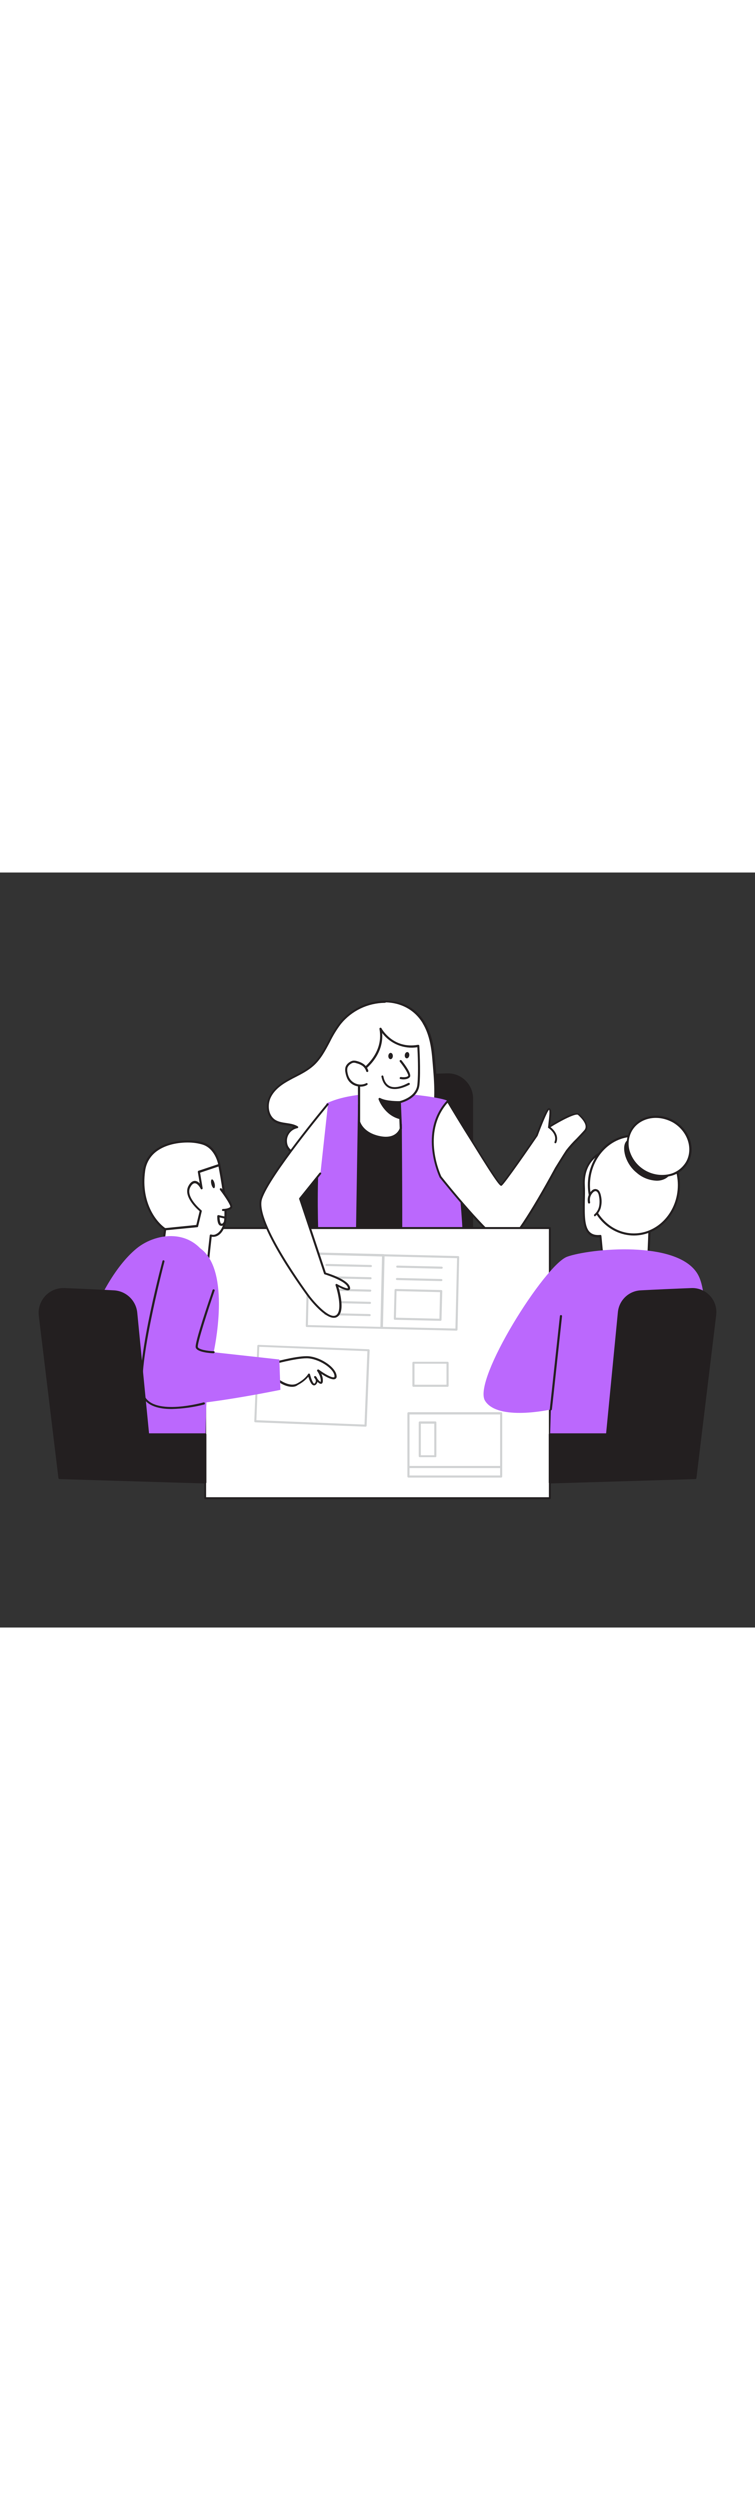 <svg version="1.1" id="Layer_1" xmlns="http://www.w3.org/2000/svg" xmlns:xlink="http://www.w3.org/1999/xlink" x="0px" y="0px" viewBox="0 0 500 500" style="width: 151px;" xml:space="preserve" data-imageid="team-meeting-75" imageName="Team Meeting" class="illustrations_image">
<rect x="0" y="0" width="500" height="500" fill="#333333" stroke="none"/>
<style type="text/css">
	.st0_team-meeting-75{fill:#231F20;}
	.st1_team-meeting-75{fill:#FFFFFF;}
	.st2_team-meeting-75{fill:#68E1FD;}
	.st3_team-meeting-75{fill:#D1D3D4;}
</style>
<g id="Chair_1_team-meeting-75">
	<path class="st0_team-meeting-75" d="M312.7,249.5v-99.8c0-8.8-7.2-16-16-16c-0.2,0-0.3,0-0.5,0l-87.5,2.6c-8.8,0.3-15.8,7.7-15.5,16.5&#10;&#9;&#9;c0,0.3,0,0.5,0,0.8l8.6,103.8L312.7,249.5z"/>
	<path class="st0_team-meeting-75" d="M201.9,258.1c-0.4,0-0.7-0.3-0.7-0.6l-8.7-103.8c-0.8-9.2,6.1-17.3,15.2-18c0.3,0,0.6,0,0.9-0.1l87.5-2.6&#10;&#9;&#9;c9.2-0.3,16.9,7,17.2,16.2c0,0.2,0,0.3,0,0.5v99.9c0,0.4-0.3,0.7-0.6,0.7L201.9,258.1L201.9,258.1z M296.7,134.4h-0.5l-87.5,2.6&#10;&#9;&#9;c-8.4,0.3-15.1,7.4-14.8,15.8c0,0.3,0,0.5,0,0.8l8.6,103.1l109.4-7.8v-99.2C312,141.2,305.2,134.4,296.7,134.4L296.7,134.4z&#10;&#9;&#9; M312.7,249.5L312.7,249.5z"/>
</g>
<g id="Characer_Female_1_team-meeting-75">
	<path class="st1_team-meeting-75" d="M279.3,97.7c-13.1-18.4-41-14.3-54.1,2.3c-6.9,8.7-9.9,20.3-18.2,27.7c-4.4,3.9-10,6.3-15.2,9.1&#10;&#9;&#9;s-10.4,6.4-13,11.7s-1.8,12.7,3.2,15.9c4.4,2.8,10.4,1.6,14.9,4.4c-5.6,0.8-9.3,7.8-6.8,12.9c2.2,4.3,7.3,6.1,12,7.2&#10;&#9;&#9;c16.5,4.1,34.1,5.7,50.4,0.8c12.2-3.6,24.6-11.7,31.4-22.7c6.5-10.4,4.1-30.1,3.2-42c-0.7-8.7-2-17.6-6.5-25.1&#10;&#9;&#9;C280.3,99.2,279.8,98.4,279.3,97.7z"/>
	<path class="st0_team-meeting-75" d="M230.8,193.4c-9.7-0.1-19.4-1.4-28.8-3.8c-4.9-1.2-10.1-3.1-12.4-7.6c-1.3-2.8-1.2-6,0.3-8.7&#10;&#9;&#9;c1.1-2.1,2.9-3.8,5.1-4.7c-1.8-0.6-3.6-1-5.5-1.2c-2.7-0.4-5.4-0.8-7.8-2.3c-5.5-3.5-6.1-11.4-3.4-16.8c2.9-5.8,8.6-9.5,13.3-12&#10;&#9;&#9;c1.2-0.6,2.4-1.2,3.6-1.9c4-2.1,8.1-4.2,11.5-7.2c4.7-4.2,7.8-10,10.7-15.6c2.1-4.2,4.5-8.3,7.4-12.1c7.6-9.4,19.2-14.8,31.3-14.6&#10;&#9;&#9;c10,0.2,18.5,4.6,24,12.3c0.5,0.7,1,1.5,1.5,2.3c4.7,8,6,17.3,6.6,25.4c0.1,1.1,0.2,2.3,0.3,3.5c1,12.3,2.4,29.2-3.6,38.9&#10;&#9;&#9;c-6.5,10.4-18.4,19-31.8,23C245.6,192.5,238.2,193.5,230.8,193.4z M255,86.3c-11.4,0.1-22.1,5.2-29.3,14.1&#10;&#9;&#9;c-2.8,3.7-5.2,7.7-7.2,11.8c-3,5.7-6.1,11.6-11,15.9c-3.5,3.1-7.7,5.3-11.8,7.4c-1.2,0.6-2.4,1.2-3.6,1.9&#10;&#9;&#9;c-4.5,2.4-10,5.9-12.7,11.4c-2.4,4.8-1.9,11.9,2.9,15c2.1,1.3,4.6,1.7,7.3,2.1s5.3,0.8,7.6,2.2c0.3,0.2,0.4,0.6,0.2,0.9&#10;&#9;&#9;c-0.1,0.2-0.3,0.3-0.5,0.3c-4.7,1-7.7,5.5-6.7,10.2c0.1,0.6,0.3,1.1,0.5,1.6c2,4,7,5.7,11.5,6.9c19.1,4.8,35.9,5,50,0.8&#10;&#9;&#9;c13.2-3.9,24.8-12.3,31.1-22.4c5.8-9.3,4.4-25.9,3.4-38.1c-0.1-1.2-0.2-2.4-0.3-3.5c-0.6-7.9-1.8-17.1-6.4-24.8&#10;&#9;&#9;c-0.4-0.8-0.9-1.5-1.4-2.2l0,0c-5.2-7.3-13.4-11.5-22.9-11.8L255,86.3z"/>
	<path class="st2_team-meeting-75 targetColor" d="M296.5,151.4c-0.3-2.1-53.6-11.3-80.3,1.5c-9.6,36.6-4.3,108.4-4.3,108.4l95.1-0.7&#10;&#9;&#9;C307,260.5,307.9,221,296.5,151.4z" style="fill: rgb(187, 104, 253);"/>
	<path class="st0_team-meeting-75" d="M237.7,153.7c0,0-1.7,105.8-1.7,106.5s28.6,0,29.4-1.2s0-92.1,0-92.1l-23.6-5.1"/>
	<path class="st0_team-meeting-75" d="M241.5,261.2c-1.8,0.1-3.7,0-5.5-0.2c-0.4-0.1-0.7-0.4-0.6-0.8c0-0.7,1.7-105.5,1.7-106.5&#10;&#9;&#9;c0-0.4,0.3-0.7,0.7-0.7c0,0,0,0,0,0c0.4,0,0.7,0.3,0.7,0.7c0,0,0,0,0,0c0,1-1.5,97.9-1.7,106c3.5,0.4,25.5-0.2,28.1-1.2&#10;&#9;&#9;c0.5-3.6,0.1-66.3-0.1-91.1l-23.1-5c-0.4-0.1-0.6-0.5-0.4-0.9c0.1-0.3,0.4-0.5,0.7-0.5l23.6,5.1c0.3,0.1,0.5,0.4,0.5,0.7&#10;&#9;&#9;c0.2,27.4,0.6,91.2-0.1,92.5c-0.2,0.4-0.7,1.2-14.6,1.7C248,261.2,244.4,261.2,241.5,261.2z"/>
	<path class="st1_team-meeting-75" d="M264.6,152.1l0.7,17.4c0,0-1.9,8-13.7,5.8s-13.9-10.1-13.9-10.1l-0.1-32.5c0,0,17.7-10.6,14.3-29.1&#10;&#9;&#9;c0,0,7.8,14.4,24.9,11.3c0,0,1,16.7,0.1,25.7S264.6,152.1,264.6,152.1z"/>
	<path class="st0_team-meeting-75" d="M255.5,176.4c-1.3,0-2.7-0.1-4-0.4c-12-2.3-14.3-10.3-14.4-10.7c0-0.1,0-0.1,0-0.2l-0.1-32.5&#10;&#9;&#9;c0-0.2,0.1-0.5,0.3-0.6c0.2-0.1,17.3-10.5,14-28.4c-0.1-0.3,0.1-0.7,0.5-0.8c0.3-0.1,0.7,0,0.8,0.3c0.3,0.6,7.8,13.9,24.2,11&#10;&#9;&#9;c0.2,0,0.4,0,0.6,0.1c0.2,0.1,0.2,0.3,0.3,0.5c0,0.2,1,16.8,0.1,25.9c-0.9,8.4-9.9,11.3-12.3,12l0.7,16.8c0,0.1,0,0.1,0,0.2&#10;&#9;&#9;C266,169.7,264.3,176.4,255.5,176.4z M238.5,165c0.3,0.9,2.6,7.5,13.3,9.6c10.3,2,12.6-4.4,12.9-5.2l-0.7-17.3&#10;&#9;&#9;c0-0.3,0.2-0.6,0.6-0.7c0.1,0,10.9-2.4,11.8-10.9c0.8-7.8,0.2-21.5,0-24.8c-8.9,1.4-17.8-2.2-23.3-9.4&#10;&#9;&#9;c1.2,15.7-12.3,25.2-14.6,26.7L238.5,165z"/>
	<path class="st1_team-meeting-75" d="M243.1,131.5c-0.5-1.6-1.4-3-2.8-3.9c-1.3-0.8-2.7-1.5-4.2-1.8c-0.8-0.3-1.6-0.4-2.5-0.3&#10;&#9;&#9;c-0.6,0.1-1.1,0.4-1.6,0.7c-1.2,0.7-2.2,1.8-2.7,3.1c-0.3,1.1-0.3,2.2,0,3.3c0.2,1.2,0.6,2.4,1.1,3.5c2.2,4.6,7.7,6.5,12.3,4.3&#10;&#9;&#9;c0,0,0.1,0,0.1-0.1"/>
	<path class="st0_team-meeting-75" d="M238.8,141.8c-1.1,0-2.1-0.2-3.2-0.5c-2.5-0.8-4.6-2.6-5.7-5c-0.5-1.2-0.9-2.4-1.1-3.7c-0.3-1.2-0.3-2.5,0-3.7&#10;&#9;&#9;c0.5-1.5,1.6-2.7,3-3.5c0.6-0.4,1.2-0.6,1.9-0.8c0.9-0.1,1.9,0,2.8,0.3c1.6,0.4,3.1,1.1,4.4,2c1.4,1.1,2.5,2.6,3,4.3&#10;&#9;&#9;c0.1,0.4-0.1,0.8-0.5,0.9c-0.4,0.1-0.8-0.1-0.9-0.5c0,0,0,0,0,0c-0.4-1.4-1.3-2.7-2.5-3.6c-1.2-0.8-2.6-1.4-4-1.7&#10;&#9;&#9;c-0.7-0.3-1.4-0.4-2.1-0.3c-0.5,0.1-1,0.3-1.4,0.6c-1.1,0.6-1.9,1.5-2.4,2.7c-0.2,1-0.2,2,0,3c0.2,1.1,0.5,2.3,1,3.3&#10;&#9;&#9;c2,4.2,7.1,6,11.3,4c0,0,0.1,0,0.1-0.1c0.3-0.2,0.8,0,0.9,0.3c0.2,0.3,0,0.8-0.3,0.9c0,0,0,0,0,0&#10;&#9;&#9;C241.8,141.5,240.3,141.8,238.8,141.8z"/>
	<path class="st1_team-meeting-75" d="M265.3,124.9c0,0,6.8,8.6,5.5,10.2s-5.4,1-5.4,1"/>
	<path class="st0_team-meeting-75" d="M267.2,137c-0.7,0-1.3-0.1-2-0.2c-0.4-0.1-0.6-0.4-0.5-0.8c0.1-0.4,0.4-0.6,0.8-0.6c1,0.2,3.9,0.4,4.8-0.7&#10;&#9;&#9;c0.4-0.8-2.1-5.2-5.5-9.4c-0.2-0.3-0.2-0.8,0.1-1c0,0,0,0,0,0c0.3-0.2,0.7-0.2,1,0.1c0,0,0,0,0,0c2.2,2.7,7,9.2,5.5,11.1&#10;&#9;&#9;C270.4,136.7,268.6,137,267.2,137z"/>
	
		<ellipse transform="matrix(4.117813e-02 -0.999 0.999 4.117813e-02 126.64 374.868)" class="st0_team-meeting-75" cx="258.6" cy="121.5" rx="2.1" ry="1.5"/>
	
		<ellipse transform="matrix(0.151 -0.989 0.989 0.151 109.083 369.337)" class="st0_team-meeting-75" cx="269.6" cy="121.1" rx="2.1" ry="1.5"/>
	<path class="st1_team-meeting-75" d="M270.7,139.9c0,0-14.8,9-17.4-4.8"/>
	<path class="st0_team-meeting-75" d="M261.4,143.4c-1.3,0-2.6-0.2-3.7-0.7c-2.6-1.2-4.3-3.7-5.1-7.5c-0.1-0.4,0.2-0.7,0.5-0.8c0,0,0,0,0,0&#10;&#9;&#9;c0.4-0.1,0.7,0.2,0.8,0.6c0.6,3.3,2.1,5.5,4.3,6.5c4.9,2.2,12-2.1,12.1-2.1c0.3-0.2,0.8-0.1,1,0.2c0,0,0,0,0,0&#10;&#9;&#9;c0.2,0.3,0.1,0.8-0.2,1c0,0,0,0,0,0C270.9,140.6,266.1,143.4,261.4,143.4z"/>
	<path class="st0_team-meeting-75" d="M264.6,152.1c0,0-9,0.2-13.3-2.2c0,0,3.7,10.3,13.5,12.7L264.6,152.1z"/>
	<path class="st0_team-meeting-75" d="M264.9,163.3c-0.1,0-0.1,0-0.2,0c-10.1-2.5-13.9-12.7-14-13.1c-0.1-0.4,0.1-0.8,0.4-0.9c0.2-0.1,0.4,0,0.6,0&#10;&#9;&#9;c4,2.3,12.8,2.1,12.9,2.1c0.4,0,0.7,0.3,0.7,0.7l0.2,10.5C265.6,163,265.3,163.3,264.9,163.3C264.9,163.3,264.9,163.3,264.9,163.3&#10;&#9;&#9;L264.9,163.3z M252.7,151.3c1.4,2.8,5,8.4,11.4,10.4l-0.2-8.8C262,152.8,256.6,152.6,252.7,151.3L252.7,151.3z"/>
	<path class="st1_team-meeting-75" d="M383.1,160.1c-2.6-2.3-19.5,8.5-19.5,8.5c0.7-6.7,1.6-11.8,0-12s-8.2,17.9-8.2,17.9s-21.7,31.7-23.5,32.6&#10;&#9;&#9;s-35.4-55.7-35.4-55.7c-19.1,20.9-4.8,50.2-4.8,50.2s35.4,44.6,42.9,44.2c6-0.4,26-36.2,33.5-49.9l0,0c0,0,5.2-8.4,7.3-11.5&#10;&#9;&#9;s9-9.6,12-13.3S385.7,162.5,383.1,160.1z"/>
	<path class="st0_team-meeting-75" d="M334.5,246.4c-7.8,0-39.6-39.9-43.3-44.4c-0.2-0.4-14.4-30.1,4.8-51c0.1-0.1,0.3-0.2,0.5-0.2&#10;&#9;&#9;c0.2,0,0.4,0.1,0.5,0.3c12.5,21.1,31.8,52.5,34.8,55.3c2.2-2.2,14.7-20.1,23-32.1c6.7-18.4,8.3-18.3,8.8-18.2&#10;&#9;&#9;c0.4,0,0.7,0.2,0.9,0.5c0.9,1.1,0.6,3.8,0,9.3c-0.1,0.5-0.1,1-0.2,1.6c5-3.1,16.6-10,19.2-7.7l0,0c5.2,4.7,6.8,8.9,4.3,11.8&#10;&#9;&#9;c-1.3,1.5-3.2,3.5-5.2,5.7c-2.4,2.4-4.7,4.9-6.8,7.6c-2.1,3-7.2,11.4-7.2,11.5c-10.1,18.6-28,49.8-34,50.2L334.5,246.4z&#10;&#9;&#9; M296.4,152.5c-17.7,20.2-4.3,48.5-4.1,48.8c14,17.6,36.8,43.8,42.2,43.8h0.1c3.9-0.2,16.5-19.2,33-49.6c0.1-0.1,5.2-8.5,7.3-11.6&#10;&#9;&#9;c2.1-2.7,4.4-5.3,6.9-7.7c2-2.1,3.9-4.1,5.2-5.6c2.6-3.2-1.5-7.6-4.2-10.1c-1.4-1.2-10.8,3.5-18.8,8.5c-0.3,0.2-0.7,0.1-0.9-0.2&#10;&#9;&#9;c-0.1-0.1-0.1-0.3-0.1-0.5c0.1-1,0.2-2,0.3-2.9c0.4-3.3,0.9-7.7,0.3-8.3c-1.2,1.1-4.7,9.6-7.6,17.4c0,0,0,0.1-0.1,0.1&#10;&#9;&#9;c-3.6,5.3-21.9,31.9-23.7,32.8c-0.8,0.4-1.6,0.8-19.2-27.8C305.6,167.9,298.2,155.6,296.4,152.5z"/>
	<path class="st0_team-meeting-75" d="M367.8,179.3c-0.1,0-0.2,0-0.2,0c-0.3-0.1-0.5-0.5-0.4-0.8c0,0,0,0,0,0c2.1-5.3-3.7-9.1-4-9.3&#10;&#9;&#9;c-0.3-0.2-0.4-0.6-0.2-0.9c0.2-0.3,0.6-0.4,0.9-0.2l0,0c0.1,0.1,7,4.6,4.5,10.8C368.3,179.2,368,179.3,367.8,179.3z"/>
</g>
<g id="Desk_team-meeting-75">
	<rect x="135.9" y="235.4" class="st1_team-meeting-75" width="228.3" height="179"/>
	<path class="st0_team-meeting-75" d="M364.1,415H135.9c-0.4,0-0.6-0.3-0.6-0.6l0,0V235.4c0-0.4,0.3-0.6,0.6-0.6h228.3c0.4,0,0.6,0.3,0.6,0.6v0v179&#10;&#9;&#9;C364.7,414.8,364.5,415,364.1,415z M136.5,413.7h227V236.1h-227L136.5,413.7z"/>
</g>
<path id="paper_team-meeting-75" class="st3_team-meeting-75" d="M242.1,367L242.1,367l-73-2.9c-0.4,0-0.7-0.3-0.7-0.7l2-49.9c0-0.2,0.1-0.4,0.2-0.5&#10;&#9;c0.1-0.1,0.3-0.2,0.5-0.2l73,2.9c0.4,0,0.7,0.3,0.7,0.7l-2,49.9c0,0.2-0.1,0.4-0.2,0.5C242.5,366.9,242.3,367,242.1,367z&#10;&#9; M169.8,362.7l71.6,2.9l1.9-48.6l-71.6-2.9L169.8,362.7z"/>
<g id="Book_1_team-meeting-75">
	<path class="st3_team-meeting-75" d="M252.9,302.2L252.9,302.2l-49.7-1.2c-0.4,0-0.7-0.3-0.7-0.7c0,0,0,0,0,0l1.1-48.1c0-0.4,0.3-0.7,0.7-0.7&#10;&#9;&#9;c0,0,0,0,0,0l49.7,1.2c0.4,0,0.7,0.3,0.7,0.7c0,0,0,0,0,0l-1.1,48C253.6,301.9,253.3,302.2,252.9,302.2&#10;&#9;&#9;C252.9,302.2,252.9,302.2,252.9,302.2L252.9,302.2z M203.9,299.7l48.3,1.2l1.1-46.6L205,253L203.9,299.7z"/>
	<path class="st3_team-meeting-75" d="M302.3,303.4L302.3,303.4l-49.7-1.2c-0.4,0-0.7-0.3-0.7-0.7c0,0,0,0,0,0l1.1-48c0-0.2,0.1-0.4,0.2-0.5&#10;&#9;&#9;c0.1-0.1,0.3-0.2,0.5-0.2l49.7,1.2c0.2,0,0.4,0.1,0.5,0.2c0.1,0.1,0.2,0.3,0.2,0.5l-1.1,48C303,303.1,302.7,303.4,302.3,303.4&#10;&#9;&#9;C302.3,303.4,302.3,303.4,302.3,303.4z M253.3,300.9l48.3,1.1l1.1-46.6l-48.3-1.2L253.3,300.9z"/>
	<path class="st3_team-meeting-75" d="M244.8,293.8L244.8,293.8l-29.4-0.7c-0.4,0-0.7-0.3-0.7-0.7c0-0.4,0.3-0.7,0.7-0.7l29.4,0.7&#10;&#9;&#9;c0.4,0,0.7,0.3,0.7,0.7C245.5,293.5,245.2,293.8,244.8,293.8L244.8,293.8z"/>
	<path class="st3_team-meeting-75" d="M245,285.7L245,285.7l-29.4-0.7c-0.4,0-0.7-0.3-0.7-0.7c0,0,0,0,0,0c0-0.4,0.3-0.7,0.7-0.7c0,0,0,0,0,0&#10;&#9;&#9;l29.4,0.7c0.4,0,0.7,0.3,0.7,0.7C245.7,285.4,245.4,285.7,245,285.7L245,285.7z"/>
	<path class="st3_team-meeting-75" d="M245.2,277.6L245.2,277.6l-29.4-0.7c-0.4,0-0.7-0.3-0.7-0.7c0,0,0,0,0,0c0-0.4,0.3-0.7,0.7-0.7l29.4,0.7&#10;&#9;&#9;c0.4,0,0.7,0.3,0.7,0.7C245.9,277.2,245.6,277.6,245.2,277.6L245.2,277.6z"/>
	<path class="st3_team-meeting-75" d="M245.4,269.4L245.4,269.4l-29.4-0.7c-0.4,0-0.7-0.3-0.7-0.7c0,0,0,0,0,0c0-0.4,0.3-0.7,0.7-0.7l29.4,0.7&#10;&#9;&#9;c0.4,0,0.7,0.3,0.7,0.7C246.1,269.1,245.8,269.4,245.4,269.4L245.4,269.4z"/>
	<path class="st3_team-meeting-75" d="M245.6,261.3L245.6,261.3l-29.4-0.7c-0.4,0-0.7-0.3-0.7-0.7c0,0,0,0,0,0c0-0.4,0.3-0.7,0.7-0.7l29.4,0.7&#10;&#9;&#9;c0.4,0,0.7,0.3,0.7,0.7C246.3,261,246,261.3,245.6,261.3L245.6,261.3z"/>
	<path class="st3_team-meeting-75" d="M292.3,270.6L292.3,270.6l-29.4-0.7c-0.4,0-0.7-0.3-0.7-0.7s0.3-0.7,0.7-0.7c0,0,0,0,0,0l29.4,0.7&#10;&#9;&#9;c0.4,0,0.7,0.3,0.7,0.7C293,270.2,292.7,270.6,292.3,270.6z"/>
	<path class="st3_team-meeting-75" d="M292.5,262.4L292.5,262.4l-29.4-0.7c-0.4,0-0.7-0.3-0.7-0.7c0,0,0,0,0,0c0-0.4,0.3-0.7,0.7-0.7c0,0,0,0,0,0&#10;&#9;&#9;l29.4,0.7c0.4,0,0.7,0.3,0.7,0.7C293.2,262.1,292.9,262.4,292.5,262.4L292.5,262.4z"/>
	<path class="st3_team-meeting-75" d="M291.7,296.9L291.7,296.9l-30.2-0.7c-0.4,0-0.7-0.3-0.7-0.7c0,0,0,0,0,0l0.5-19c0-0.2,0.1-0.4,0.2-0.5&#10;&#9;&#9;c0.1-0.1,0.3-0.2,0.5-0.2l30.2,0.7c0.4,0,0.7,0.3,0.7,0.7c0,0,0,0,0,0l-0.5,19c0,0.2-0.1,0.4-0.2,0.5&#10;&#9;&#9;C292.1,296.8,291.9,296.9,291.7,296.9z M262.2,294.8l28.8,0.7l0.4-17.6l-28.8-0.7L262.2,294.8z"/>
</g>
<g id="Characer_Female_right_hand_team-meeting-75">
	<path class="st1_team-meeting-75" d="M217.2,153.5c0,0-39.2,46.9-44.2,62.7s32.1,65.3,32.1,65.3s12.1,15.7,17.9,12.4s0-20.7,0-20.7s10.2,5.8,8,1&#10;&#9;&#9;s-15.6-8.6-15.6-8.6L198.8,216l13.4-16.7"/>
	<path class="st0_team-meeting-75" d="M221.1,294.9c-6.3,0-15.4-11.6-16.6-13.1c-1.5-2-37.2-49.9-32.2-65.8c5-15.7,42.6-61,44.2-62.9&#10;&#9;&#9;c0.2-0.3,0.6-0.3,0.9-0.1c0.3,0.2,0.3,0.6,0.1,0.9c-0.4,0.5-39.1,47-44,62.4c-4.8,15.3,31.6,64.2,32,64.7&#10;&#9;&#9;c3.3,4.2,12.7,14.8,17,12.2s1.3-15.2-0.3-19.9c-0.1-0.3,0-0.5,0.2-0.7c0.2-0.2,0.5-0.2,0.7-0.1c3.3,1.9,6.8,3.2,7.3,2.8l0,0&#10;&#9;&#9;c0-0.3-0.1-0.6-0.2-0.9c-1.7-3.7-11.6-7.2-15.2-8.3c-0.2-0.1-0.4-0.2-0.4-0.4l-16.5-49.5c-0.1-0.2,0-0.4,0.1-0.6l13.4-16.7&#10;&#9;&#9;c0.2-0.3,0.6-0.3,0.9-0.1c0.3,0.2,0.3,0.6,0.1,0.9l-13.1,16.4l16.3,48.9c2.1,0.6,13.6,4.3,15.7,8.9c0.5,1.1,0.5,1.9,0,2.4&#10;&#9;&#9;c-1.2,1.1-4.9-0.5-7.4-1.9c1.3,4.4,4.4,16.9-0.8,19.9C222.7,294.7,221.9,294.9,221.1,294.9z"/>
</g>
<g id="Characer_Male_team-meeting-75">
	<path class="st1_team-meeting-75" d="M145.2,193.8c0,0-1.7-11.5-10.9-14.4s-36.1-2.4-38.9,18.2s7.2,35.2,15.7,39.6l20.5-2.1L145.2,193.8z"/>
	<path class="st0_team-meeting-75" d="M111,237.9c-0.1,0-0.2,0-0.3-0.1c-7.8-4-19-18.5-16-40.3c0.7-6.2,4.3-11.7,9.7-15c9.5-6,23.6-5.8,30.1-3.8&#10;&#9;&#9;c9.6,3,11.4,14.5,11.4,15c0,0.1,0,0.2,0,0.3l-13.7,41.3c-0.1,0.3-0.3,0.5-0.6,0.5l-20.5,2.1L111,237.9z M124.3,178.8&#10;&#9;&#9;c-6.3,0-13.6,1.3-19.2,4.9c-5,3.1-8.3,8.2-9,14.1c-2.9,20.9,7.7,34.8,15.1,38.8l19.9-2l13.5-40.7c-0.2-1.4-2.3-11.1-10.4-13.7&#10;&#9;&#9;C130.9,179.2,127.6,178.8,124.3,178.8L124.3,178.8z"/>
	<path class="st1_team-meeting-75" d="M131.7,198.4l1.8,10.8c0,0-4.1-8.2-8-1.2s7.5,16.2,7.5,16.2l-2.4,10l-21.2,2.1l-2.8,21c0,0,31.4,4.6,30.9,3.8&#10;&#9;&#9;c-0.2-0.3,2.1-20.7,2.1-20.7s5.7,2.3,8.9-6.8s-3.3-39.7-3.3-39.7L131.7,198.4z"/>
	<path class="st0_team-meeting-75" d="M136.8,261.8c-2.3,0-9.2-0.7-30.3-3.8c-0.4,0-0.6-0.4-0.6-0.8c0,0,0,0,0,0l2.8-21.1c0-0.3,0.3-0.6,0.6-0.6&#10;&#9;&#9;l20.7-2.1l2.2-9.1c-2-1.7-11.2-10-7.3-16.9c1.2-2.2,2.7-3.2,4.2-3.2c1.3,0.1,2.4,0.8,3.2,1.8l-1.3-7.7c0-0.3,0.1-0.7,0.5-0.8&#10;&#9;&#9;l13.5-4.5c0.2-0.1,0.4,0,0.6,0.1c0.2,0.1,0.3,0.3,0.3,0.5c0.3,1.3,6.5,30.9,3.2,40.1c-1.2,3.6-3,5.9-5.3,7&#10;&#9;&#9;c-1.1,0.5-2.4,0.7-3.6,0.5c-0.9,7.7-2.1,18.7-2,19.8c0,0.2,0,0.4-0.1,0.5C138,261.7,137.9,261.8,136.8,261.8z M107.4,256.7&#10;&#9;&#9;c10.4,1.5,26.4,3.7,29.4,3.8c0.1-1.7,0.5-6.3,2.1-20.2c0-0.2,0.2-0.4,0.3-0.5c0.2-0.1,0.4-0.1,0.6-0.1c1.1,0.4,2.4,0.3,3.4-0.3&#10;&#9;&#9;c1.9-0.9,3.5-3,4.6-6.1c2.8-8-2.2-33.8-3.1-38.6l-12.2,4.1l1.7,10.2c0.1,0.3-0.2,0.7-0.5,0.8c-0.3,0.1-0.7,0-0.8-0.4&#10;&#9;&#9;c-0.5-1-2.1-3.6-3.9-3.6c-1,0-2,0.8-2.9,2.5c-3.7,6.4,7.2,15.3,7.3,15.4c0.2,0.2,0.3,0.4,0.2,0.7l-2.4,10c-0.1,0.3-0.3,0.5-0.6,0.5&#10;&#9;&#9;l-20.6,2L107.4,256.7z"/>
	<path class="st1_team-meeting-75" d="M146.2,209.8c0,0,8,10.5,6.8,12s-5.3,1.6-5.3,1.6"/>
	<path class="st0_team-meeting-75" d="M147.7,224.2c-0.4,0-0.7-0.3-0.7-0.7c0-0.4,0.3-0.7,0.7-0.7c1.5,0,4.1-0.4,4.8-1.4c0.3-1-3.3-6.6-6.8-11.2&#10;&#9;&#9;c-0.2-0.3-0.2-0.8,0.1-1c0,0,0,0,0,0c0.3-0.2,0.7-0.2,1,0.1c0,0,0,0,0,0c3.8,5,8.1,11.2,6.8,12.9S148.2,224.2,147.7,224.2&#10;&#9;&#9;L147.7,224.2z"/>
	<ellipse transform="matrix(0.971 -0.241 0.241 0.971 -45.525 40.092)" class="st0_team-meeting-75" cx="141" cy="206" rx="1.1" ry="3"/>
	<path class="st0_team-meeting-75" d="M146.6,234c-0.2,0-0.4,0-0.6-0.1c-2.1-0.5-2.2-5-2.1-6.4c0-0.2,0.1-0.4,0.3-0.5c0.2-0.1,0.4-0.2,0.6-0.1&#10;&#9;&#9;l4.8,1.1c0.4,0.1,0.6,0.5,0.5,0.8c-0.1,0.4-0.5,0.6-0.8,0.5l0,0l-3.9-0.9c0.1,2,0.5,3.9,1.1,4.1c0.3,0.1,0.6,0.1,0.9-0.1&#10;&#9;&#9;c0.6-0.5,1-1.2,1.1-1.9c0.1-0.4,0.5-0.6,0.8-0.5s0.6,0.5,0.5,0.8c-0.2,1.1-0.9,2.1-1.8,2.8C147.5,233.9,147,234,146.6,234z"/>
	<path class="st1_team-meeting-75" d="M183.2,335.5c0,0,7.8,6.7,13.8,3.5s7.6-6.5,7.6-6.5s2,8.7,4.3,6.3c1.2-1.3,1.2-3.3-0.1-4.6&#10;&#9;&#9;c0,0-0.1-0.1-0.1-0.1c0,0,4.1,6.5,4.5,3s-2.4-7.2-2.4-7.2s12.1,8.9,11.5,3.5s-11.2-12.3-19.1-12.3s-22.9,4.3-22.9,4.3"/>
	<path class="st0_team-meeting-75" d="M193.4,340.6c-5.3,0-10.4-4.3-10.6-4.6c-0.3-0.2-0.3-0.7-0.1-1c0,0,0,0,0,0c0.2-0.3,0.7-0.3,1-0.1c0,0,0,0,0,0&#10;&#9;&#9;c0.1,0.1,7.5,6.3,13,3.5c5.6-3,7.3-6.2,7.3-6.2c0.1-0.3,0.4-0.4,0.7-0.4c0.3,0,0.5,0.3,0.6,0.5c0.7,2.8,1.9,6,2.8,6.2&#10;&#9;&#9;c0.1,0,0.2,0,0.3-0.2c0.7-0.6,0.9-1.6,0.6-2.5c-0.3-0.5-0.6-0.9-0.9-1.3c-0.2-0.3-0.1-0.7,0.1-0.9c0.3-0.2,0.7-0.2,0.9,0&#10;&#9;&#9;c0.4,0.4,0.8,0.9,1,1.5c0.6,0.9,1.3,1.7,2.2,2.3c0-0.1,0.1-0.3,0.1-0.4c0.3-3.2-2.2-6.7-2.3-6.8c-0.2-0.3-0.2-0.7,0.1-0.9&#10;&#9;&#9;c0.2-0.2,0.6-0.3,0.9-0.1c4,3,9,5.7,10.2,5c0.2-0.1,0.2-0.5,0.2-0.9c-0.5-5.1-10.9-11.6-18.4-11.6c-7.8,0-22.5,4.2-22.7,4.2&#10;&#9;&#9;c-0.4,0.1-0.8,0-0.9-0.4c-0.1-0.4,0-0.8,0.4-0.9c0,0,0.1,0,0.1,0c0.6-0.2,15.1-4.3,23.1-4.3c8.3,0,19.2,7.1,19.8,12.9&#10;&#9;&#9;c0.2,0.9-0.1,1.8-0.9,2.2c-1.8,1-6.2-1.4-9.2-3.4c0.8,1.6,1.1,3.3,1,5c-0.1,1-0.5,1.5-1.1,1.6s-1.6-0.4-2.4-1.3&#10;&#9;&#9;c-0.2,0.6-0.5,1.2-1,1.7c-0.4,0.5-1.1,0.8-1.7,0.6c-1.6-0.4-2.8-3.6-3.4-5.7c-1.9,2.3-4.3,4.1-7,5.5&#10;&#9;&#9;C196.1,340.3,194.8,340.6,193.4,340.6z"/>
	<path class="st2_team-meeting-75 targetColor" d="M135.9,390c0,0,0-26.8,1.6-56.4s12.8-41.4,3.3-70.4s-36.9-25.4-50.5-14.1c-27.7,22.9-53.2,93-38.7,142.7&#10;&#9;&#9;C51.6,391.8,83.2,405.2,135.9,390z" style="fill: rgb(187, 104, 253);"/>
	<path class="st2_team-meeting-75 targetColor" d="M107.2,270.8c0,1.5-15.2,73.6-5.2,80.3s83.7-8.5,83.7-8.5l-0.7-20.1l-43.5-4.8c0,0,12.3-54.6-9.3-69.1&#10;&#9;&#9;S107.2,270.8,107.2,270.8z" style="fill: rgb(187, 104, 253);"/>
	<path class="st0_team-meeting-75" d="M113.7,355.3c-8,0-15.9-1.8-19.1-7.9c-7.1-13.8,12.1-87,13-90.1c0.1-0.4,0.4-0.6,0.8-0.5&#10;&#9;&#9;c0.4,0.1,0.6,0.4,0.5,0.8c0,0,0,0.1,0,0.1c-0.2,0.8-19.9,75.8-13.1,89.1c6.7,13.1,38.7,4.2,39,4.1c0.4-0.1,0.8,0.1,0.9,0.5&#10;&#9;&#9;c0,0,0,0,0,0c0.1,0.4-0.1,0.8-0.5,0.9C128.3,354.1,121,355.1,113.7,355.3z"/>
	<path class="st0_team-meeting-75" d="M141.4,318.4L141.4,318.4c-1.8-0.1-11-0.6-11.8-3.9c-0.8-3,9.2-32.1,11.2-38c0.1-0.4,0.5-0.6,0.9-0.4&#10;&#9;&#9;c0,0,0,0,0,0c0.4,0.1,0.6,0.5,0.4,0.9c-4.6,13.3-11.6,35.1-11.1,37.2c0.4,1.7,6.4,2.7,10.5,2.8c0.4,0,0.7,0.3,0.7,0.7&#10;&#9;&#9;C142.1,318,141.8,318.3,141.4,318.4L141.4,318.4z"/>
</g>
<g id="Characer_Female_2_team-meeting-75">
	<path class="st1_team-meeting-75" d="M398.6,185.3c0,0-12.7,4.8-12,21.7s-3.5,35.1,11.1,33.8l0.9,9.9l30.8,3.3c0,0,3.2-51.6-2.6-60.1&#10;&#9;&#9;S398.6,185.3,398.6,185.3z"/>
	<path class="st0_team-meeting-75" d="M429.4,254.7L429.4,254.7l-30.9-3.3c-0.3,0-0.6-0.3-0.6-0.6l-0.8-9.2c-3.1,0.2-5.5-0.5-7.2-2.2&#10;&#9;&#9;c-4.2-3.9-4-12-3.9-21.5c0.1-3.6,0.1-7.2,0-10.8c-0.4-9,3-14.6,5.9-17.7c1.8-2,4-3.6,6.5-4.7c0.1,0,0.2,0,0.2,0&#10;&#9;&#9;c0.9,0,22.9,0.1,28.8,8.8s2.8,58.4,2.7,60.6c0,0.2-0.1,0.4-0.2,0.5C429.8,254.6,429.6,254.7,429.4,254.7z M399.2,250.1l29.5,3.1&#10;&#9;&#9;c0.4-6.3,2.7-51.3-2.5-59s-25.7-8.2-27.5-8.2c-1.3,0.5-12.1,5.5-11.4,20.9c0.2,3.6,0.1,7.3,0,10.9c-0.1,8.7-0.3,17,3.4,20.4&#10;&#9;&#9;c1.6,1.5,3.8,2.1,6.9,1.8c0.2,0,0.4,0,0.5,0.2c0.1,0.1,0.2,0.3,0.2,0.5L399.2,250.1z"/>
	<ellipse class="st1_team-meeting-75" cx="419.8" cy="207" rx="29.8" ry="32.7"/>
	<path class="st0_team-meeting-75" d="M419.8,240.4c-16.8,0-30.5-15-30.5-33.4s13.7-33.4,30.5-33.4s30.5,15,30.5,33.4S436.6,240.4,419.8,240.4z&#10;&#9;&#9; M419.8,175c-16,0-29.1,14.4-29.1,32s13,32,29.1,32s29.1-14.4,29.1-32S435.8,175,419.8,175L419.8,175z"/>
	<path class="st2_team-meeting-75 targetColor" d="M375.7,254.4c-14.8,5.2-62.9,81.7-54.5,95.4s43.6,5.8,43.6,5.8l-0.7,24.6l90.9-1.5c0,0,20.5-90,7-112.8&#10;&#9;&#9;C448.6,243.2,390.5,249.1,375.7,254.4z" style="fill: rgb(187, 104, 253);"/>
	<path class="st0_team-meeting-75" d="M364.8,356.2L364.8,356.2c-0.5,0-0.7-0.4-0.7-0.8c0,0,0,0,0,0c0.6-5.1,6.6-61.1,6.7-61.7&#10;&#9;&#9;c0-0.4,0.4-0.7,0.8-0.6c0,0,0,0,0,0c0.4,0,0.7,0.4,0.6,0.8c-0.1,0.6-6.1,56.6-6.7,61.7C365.4,355.9,365.1,356.2,364.8,356.2z"/>
	<path class="st1_team-meeting-75" d="M390.2,218.5c-0.6-2.6,0.2-5.3,2.1-7.2c0.5-0.5,1.2-0.9,1.9-1c0.9,0,1.7,0.4,2.2,1.2c0.5,0.7,0.8,1.5,0.9,2.4&#10;&#9;&#9;c0.6,2.3,0.6,4.7,0.2,7.1c-0.4,2.3-1.7,4.5-3.5,6"/>
	<path class="st0_team-meeting-75" d="M394,227.7c-0.2,0-0.4-0.1-0.5-0.3c-0.2-0.3-0.2-0.7,0.1-1c0,0,0,0,0,0c1.7-1.4,2.8-3.4,3.2-5.6&#10;&#9;&#9;c0.4-2.3,0.3-4.6-0.2-6.8c-0.1-0.8-0.4-1.5-0.8-2.1c-0.3-0.5-0.9-0.9-1.5-0.9c-0.6,0.1-1.1,0.4-1.5,0.8c-1.8,1.7-2.5,4.1-2,6.5&#10;&#9;&#9;c0.1,0.4-0.1,0.8-0.5,0.9s-0.8-0.1-0.9-0.5c0,0,0-0.1,0-0.1c-0.6-2.8,0.3-5.8,2.4-7.8c0.6-0.7,1.4-1.1,2.3-1.2&#10;&#9;&#9;c1.1,0,2.2,0.5,2.8,1.5c0.5,0.8,0.8,1.7,1,2.6c0.6,2.4,0.7,4.9,0.2,7.3c-0.4,2.5-1.8,4.8-3.7,6.4&#10;&#9;&#9;C394.3,227.6,394.2,227.7,394,227.7z"/>
	<path class="st0_team-meeting-75" d="M415,188c1.3,4,3.7,7.5,7,10.2c3.6,3.2,8.3,5,13.1,5.2c3.8-0.1,8-2.1,8.7-5.9c0.4-2.5-0.9-5-2.4-7&#10;&#9;&#9;c-4.4-6.1-11.2-11.3-18.5-13.2c-2.3-0.6-5.5-1.2-7.3,0.7C413.2,180.4,414.1,185.3,415,188z"/>
	<path class="st0_team-meeting-75" d="M434.9,204.1c-4.9-0.2-9.6-2-13.3-5.3c-3.4-2.7-5.9-6.4-7.3-10.5l0,0c-0.6-1.8-2.2-7.8,0.8-10.7&#10;&#9;&#9;c2.1-2,5.3-1.5,8-0.8c7,1.8,14.1,6.9,18.9,13.4c1.3,1.8,3,4.6,2.5,7.5c-0.7,4.1-5.2,6.4-9.4,6.4H434.9z M419.1,177.4&#10;&#9;&#9;c-1.1-0.1-2.2,0.3-3,1.1c-1.9,1.9-1.5,6-0.4,9.3l0,0c1.3,3.9,3.7,7.3,6.9,9.9c3.5,3.1,8,4.9,12.6,5c3.5,0,7.4-1.9,8-5.3&#10;&#9;&#9;c0.3-1.9-0.4-3.9-2.3-6.5c-4.6-6.4-11.4-11.2-18.1-12.9C421.5,177.7,420.3,177.5,419.1,177.4L419.1,177.4z"/>
	<ellipse transform="matrix(0.5 -0.866 0.866 0.5 61.118 468.623)" class="st1_team-meeting-75" cx="436.4" cy="181.4" rx="19" ry="21.4"/>
	<path class="st0_team-meeting-75" d="M438.5,201.7c-4.2,0-8.3-1.1-11.9-3.3c-5-2.8-8.7-7.4-10.5-12.8c-1.8-5.1-1.3-10.6,1.4-15.3&#10;&#9;&#9;c5.4-9.4,18.4-12.1,28.9-6s14.7,18.7,9.2,28.1c-2.7,4.6-7.3,7.9-12.6,8.8C441.5,201.6,440,201.7,438.5,201.7z M434.3,162.5&#10;&#9;&#9;c-6.5,0-12.6,3-15.8,8.6c-2.4,4.3-2.9,9.5-1.2,14.2c3.7,10.4,14.4,16.6,25.3,14.6c4.9-0.9,9.1-3.9,11.7-8.2&#10;&#9;&#9;c5-8.7,1.1-20.5-8.7-26.2C442.1,163.6,438.3,162.5,434.3,162.5L434.3,162.5z"/>
</g>
<g id="Book_2_team-meeting-75">
	<path class="st3_team-meeting-75" d="M331.9,394.4h-61.4c-0.4,0-0.7-0.3-0.7-0.7v0v-35.6c0-0.4,0.3-0.7,0.7-0.7h0h61.4c0.4,0,0.7,0.3,0.7,0.7v0&#10;&#9;&#9;v35.6C332.6,394.1,332.3,394.4,331.9,394.4z M271.2,393h60v-34.1h-60V393z"/>
	<path class="st3_team-meeting-75" d="M331.9,400.7h-61.4c-0.4,0-0.7-0.3-0.7-0.7v0v-6.3c0-0.4,0.3-0.7,0.7-0.7h0h61.4c0.4,0,0.7,0.3,0.7,0.7v0v6.3&#10;&#9;&#9;C332.6,400.4,332.3,400.7,331.9,400.7C331.9,400.7,331.9,400.7,331.9,400.7z M271.2,399.3h60v-4.9h-60V399.3z"/>
	<path class="st3_team-meeting-75" d="M288.3,387.2H278c-0.4,0-0.7-0.3-0.7-0.7v0v-22.3c0-0.4,0.3-0.7,0.7-0.7h0h10.3c0.4,0,0.7,0.3,0.7,0.7v0v22.3&#10;&#9;&#9;C289,386.9,288.7,387.3,288.3,387.2C288.3,387.3,288.3,387.3,288.3,387.2z M278.7,385.9h8.9v-20.9h-8.9V385.9z"/>
</g>
<path id="Card_team-meeting-75" class="st3_team-meeting-75" d="M296.4,340.6h-22.6c-0.4,0-0.7-0.3-0.7-0.7v0v-15.2c0-0.4,0.3-0.7,0.7-0.7h0h22.6&#10;&#9;c0.4,0,0.7,0.3,0.7,0.7v0v15.2C297.1,340.3,296.8,340.6,296.4,340.6z M274.5,339.2h21.2v-13.9h-21.2V339.2z"/>
<g id="Chair_2_team-meeting-75">
	<path class="st0_team-meeting-75" d="M457.8,275.8c-10.6,0.4-23.8,1.1-33.5,1.5c-7.6,0.4-13.7,6.3-14.5,13.8l-7.8,80.9h-37.9v31.8l96.4-2.9&#10;&#9;&#9;l13.1-108c1-8.4-4.9-16-13.3-17.1C459.5,275.8,458.7,275.8,457.8,275.8z"/>
	<path class="st0_team-meeting-75" d="M364.1,404.6c-0.2,0-0.4-0.1-0.5-0.2c-0.1-0.1-0.2-0.3-0.2-0.5v-31.8c0-0.4,0.3-0.7,0.7-0.7h0h37.3l7.8-80.3&#10;&#9;&#9;c0.8-7.9,7.2-14,15.1-14.4c9.4-0.5,22.8-1.1,33.5-1.5l0,0c8.8-0.4,16.3,6.5,16.6,15.3c0,0.9,0,1.7-0.1,2.6l-13.1,108&#10;&#9;&#9;c0,0.3-0.3,0.6-0.7,0.6L364.1,404.6L364.1,404.6z M364.8,372.8v30.4l95.1-2.9l13-107.4c1-8-4.7-15.3-12.7-16.3&#10;&#9;&#9;c-0.8-0.1-1.6-0.1-2.4-0.1l0,0c-10.7,0.4-24.1,1.1-33.5,1.5c-7.2,0.4-13.1,6-13.8,13.2l-7.9,80.9c0,0.4-0.3,0.6-0.7,0.6H364.8z&#10;&#9;&#9; M457.8,275.8L457.8,275.8z"/>
</g>
<g id="Chair_3_team-meeting-75">
	<path class="st0_team-meeting-75" d="M42.6,275.9c10.4,0.4,23.2,1,32.7,1.5c7.8,0.4,14.1,6.4,14.9,14.2l7.9,80.6h37.9v31.8L39.4,401l-13-107.5&#10;&#9;&#9;c-1-8.6,5.1-16.5,13.7-17.5C40.9,275.9,41.8,275.8,42.6,275.9z"/>
	<path class="st0_team-meeting-75" d="M135.9,404.6L135.9,404.6l-96.5-2.9c-0.3,0-0.6-0.3-0.7-0.6l-13-107.5c-1.1-9,5.3-17.2,14.3-18.3&#10;&#9;&#9;c0.9-0.1,1.8-0.1,2.7-0.1c10.6,0.4,23.6,1,32.7,1.5c8.1,0.4,14.7,6.7,15.5,14.8l7.8,79.9h37.3c0.4,0,0.7,0.3,0.7,0.7l0,0v31.8&#10;&#9;&#9;c0,0.2-0.1,0.4-0.2,0.5C136.3,404.5,136.1,404.6,135.9,404.6z M40,400.3l95.1,2.9v-30.4H98c-0.4,0-0.7-0.3-0.7-0.6l-7.8-80.6&#10;&#9;&#9;c-0.7-7.4-6.8-13.2-14.3-13.6c-9-0.4-22.1-1.1-32.7-1.5l0,0c-8.3-0.3-15.3,6.1-15.6,14.4c0,0.8,0,1.6,0.1,2.5L40,400.3z"/>
</g>
</svg>